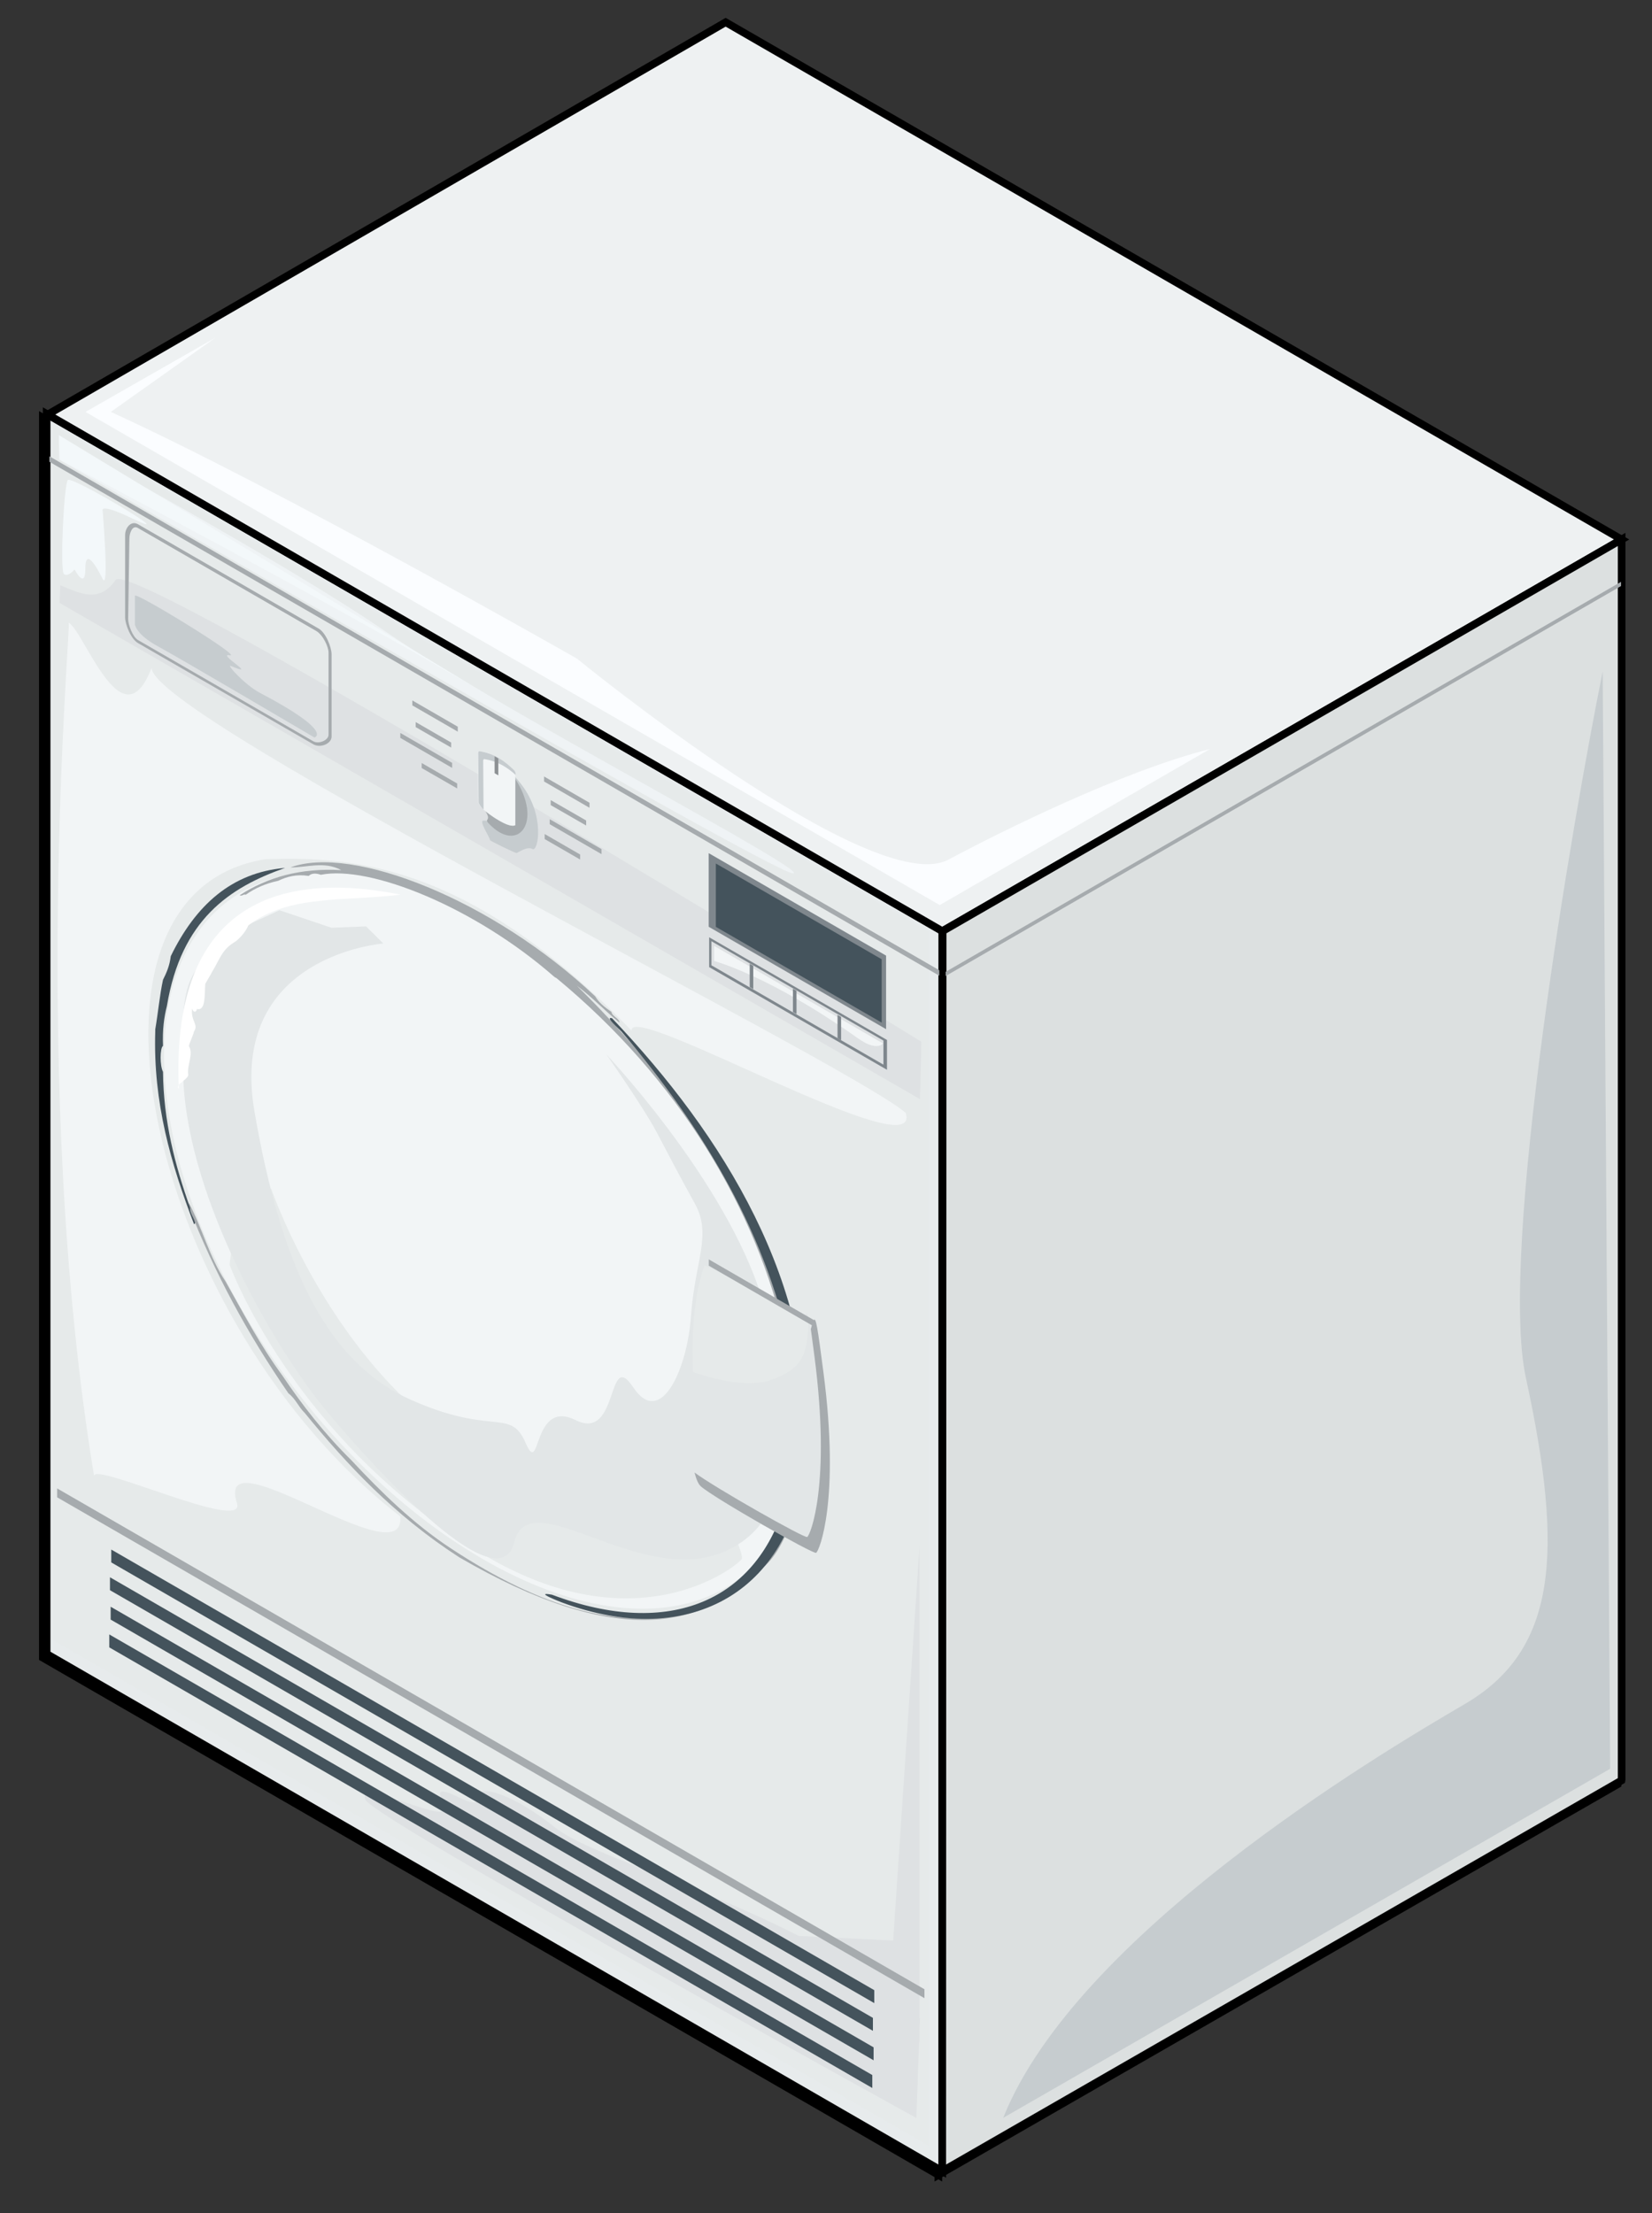 <?xml version="1.0" encoding="utf-8"?>
<!-- Generator: Adobe Illustrator 16.0.4, SVG Export Plug-In . SVG Version: 6.00 Build 0)  -->
<!DOCTYPE svg PUBLIC "-//W3C//DTD SVG 1.1//EN" "http://www.w3.org/Graphics/SVG/1.1/DTD/svg11.dtd">
<svg version="1.1" xmlns="http://www.w3.org/2000/svg" xmlns:xlink="http://www.w3.org/1999/xlink" x="0px" y="0px"
	 width="217.07px" height="290.72px" viewBox="0 0 217.07 290.72" enable-background="new 0 0 217.07 290.72" xml:space="preserve">
<rect x="0" y="0" width="217.07" height="290.72" fill="#333333" stroke="none"/>
<g id="Washer">
	<g>
		<polygon fill="#E7EBEC" stroke="#000000" stroke-miterlimit="10" points="123.3,285.7 5.63,217.76 5.63,54.87 123.3,122.81 		"/>
		<polyline fill="#EEF1F2" stroke="#000000" stroke-miterlimit="10" points="5.63,54.88 123.3,122.82 212.57,71.37 94.85,3.43 
			5.82,54.93 		"/>
		<polygon fill="#DCE0E0" stroke="#000000" stroke-miterlimit="10" points="212.56,234.38 212.57,234.27 212.57,71.36 
			123.35,122.82 123.3,285.7 		"/>
		<path fill="#FBFDFF" d="M122.98,119.39L10.73,54.62l17.09-9.76l-13.76,9.76c22.07,10.06,61.24,32.4,61.24,32.4
			s38.83,31.73,48.82,26.41c6.92-3.69,22.87-11.63,34.37-14.53L122.98,119.39z"/>
		<polygon fill="#A6ABAE" points="212.49,76.94 123.76,128.17 123.76,128.71 212.49,77.48 		"/>
		<path fill="#C6CCCF" d="M211.04,232.87l0.02-0.11L210.08,88.7c-3.93,19.48-13.69,76.22-10.09,92.8
			c5.04,23.2,4.03,35.81-8.07,42.87c-11.68,6.81-51.03,30.32-60.61,54.33L211.04,232.87z"/>
		<polygon fill="#E6EAEA" points="121.84,282.48 7.03,216.2 7.03,57.27 121.84,123.56 		"/>
		<g>
			<path fill="#44535C" d="M90.65,173.01C90.65,172.84,90.52,164.17,90.65,173.01L90.65,173.01z"/>
			<path fill="#44535C" d="M87.64,190.6c-0.54,0.98-1.15,1.84-1.81,2.59C87.74,192.78,88.66,191.99,87.64,190.6z"/>
			<path fill="#44535C" d="M70.92,192.76c-0.46,0.02-0.91-0.03-1.32-0.18c-1.53-0.23-2.59-0.43-2.83-0.55
				c0.63-0.15,1.2-0.27,1.73-0.38c-0.09-0.16-0.16-0.33-0.22-0.52c0.42,0.12,0.83,0.22,1.24,0.32c4.49-0.82,4.75,0.01,3.63,0.68
				c12.57,1.59,16.28-6.83,14.26-19.01c0.17,1.63,0.91,4.31,1.06,6.52c-0.25-0.31-1.05-1.34-1.24-1.53c0.32,1.93-0.68,3.44-1.1,4.72
				c-1.4-2.53,0.81-3,0.99-4.82c-2.44-2.36-0.02,4.51-5.01,2.75c2.42-2.39,3.09-6.07,2.01-11.05c2.73,5.65,0.38-0.96,0.03-0.11
				c0.6-2.39,0.93-2.16,1.43-1.94c-1.95-6.53,0.73-4.16-3.35-11.22c7.32,8.67,6.37,6.95,8.43,16.59c-0.04-2.75-0.5-5.48-1.3-8.16
				c-4.45-10.61-12.67-21.05-22.3-27.63c-4.94-3.17-10.07-5.38-14.74-6.26c-10.21-1.45-17.34,4.53-17.34,16.29
				c0,7.39,2.82,15.75,7.44,23.51c0.09,0.15,0.18,0.29,0.27,0.44c0.17,0.29,0.35,0.57,0.53,0.86c0.16,0.25,0.31,0.49,0.47,0.74
				c0.08,0.12,0.16,0.24,0.23,0.35c2.67,4.07,5.78,7.83,9.09,11.11c3.38,3.32,7.07,6.21,10.94,8.44c3.48,2.01,6.82,3.32,9.91,3.99
				c4.74,0.83,8.96-0.15,11.97-3.52C82.3,193.93,75.39,193.35,70.92,192.76z M87.13,182.41c0.11-0.51,0.1-1.62,0.25-2.6
				C88.09,181.79,86.47,185.51,87.13,182.41z M36.61,149.99c0.57,1.51,0.58,3.25,1.01,4.82C37.11,154.27,36.35,151.68,36.61,149.99z
				 M38.88,151.82c0.18,0.43,0.25,0.61-0.01-0.02c-2.71-5.65-2.79-9.85-0.25-12.6C40.15,142.6,44.61,165.86,38.88,151.82z
				 M42.64,147C47.17,154.22,40.01,153.27,42.64,147L42.64,147z M55.96,173.63C56.41,173.89,55.96,174.47,55.96,173.63
				c-0.04,5.07-4.3-2.82-6.54-7.76C58.56,174.05,60.74,176.64,55.96,173.63z M55.96,171.39c-0.39-0.59-3.58-4.13-6.3-8.59
				c-1.82-2.7-3.31-5.75-3.75-8.93c0.53,3,2.05,6.14,3.75,8.93C55.04,170.76,63.31,175.63,55.96,171.39z M60.99,174.54
				c0.69,0.44,1.22,1.15,1.76,1.26C61.2,175.61,57.44,172.25,60.99,174.54z M59.99,155.27c0.4-0.27,1.9,0.36,2.51,1.2
				C61.99,157.09,61,155.81,59.99,155.27z M61.49,149.66c-7.89-4.54-0.14-7.24-3.02-11.21c1.53,2.11,0.74-1.69,0.12-0.34
				C60.32,133.83,66.76,149.02,61.49,149.66z M69.04,188.15c1.14-0.45,3.82,1.5,5.28,1.55C74.81,190.78,70.84,189.04,69.04,188.15z
				 M81.35,169.85c1.32,1.73-0.15,3.19,0,4.74C80.54,173.01,81.1,171.16,81.35,169.85z M78.59,169c0.7,1.27-0.33,1.97-0.25,3.09
				C77.94,171.3,78.46,169.8,78.59,169z M77.24,174.8c0.32-0.55,0.61-1.17,0.84-1.86C77.98,173.66,77.68,174.28,77.24,174.8
				c-1.28,2.19-3.27,3.31-5.96,3.35c0.56,0.25-0.42,0.37-3.51-0.44C70.51,177.72,75.28,177.15,77.24,174.8z M72.15,180.73
				c-0.15,0.05-0.34,0.1-0.6,0.15c0.16-0.54,0.89-0.55,0.94-0.39c0.81-0.34,1.63-0.67,2.44-1.01c-0.02-0.01-0.04-0.01-0.06-0.02
				c-1.77,0.44-3.79,0.39-6.09-0.18c3.48-0.12,5.5-0.06,6.09,0.18c0.09-0.02,0.17-0.04,0.26-0.06c0.65-0.27,1.3-0.54,1.95-0.81
				c-0.61,0.35-1.26,0.61-1.95,0.81c-0.07,0.03-0.13,0.06-0.2,0.08C75.44,179.73,74.51,180.14,72.15,180.73z M68.03,140.23
				c-0.04,0.75-1.54-0.41-1.51-1.12C67.29,139.37,67.44,139.89,68.03,140.23z M68.03,143.97c-0.79,0.3-1.7-0.75-2.76-1.6
				C65.5,140.71,67.8,142.04,68.03,143.97z M66.77,144.24c2.87,2.47,3.77,9.88,0,8.22C65.09,149.94,65.04,144.73,66.77,144.24z
				 M68.07,182.32c4.01,0.25,8.02,0.5,12.02,0.75C85.01,189.93,72.72,184.29,68.07,182.32c-0.35-0.02-0.7-0.04-1.05-0.06
				c4.91,1.14,4.15,2.86,0,0C65.78,181.4,66.47,181.64,68.07,182.32z"/>
			<path fill="#44535C" d="M85.8,166.32c0.7,2.36,1.61,4.68,1.97,6.84C87.32,168.89,86.42,166.58,85.8,166.32z"/>
			<path fill="#44535C" d="M72.49,180.49c-0.31,0.13-0.63,0.26-0.94,0.39c0.22-0.05,0.4-0.1,0.6-0.15
				C72.42,180.64,72.51,180.55,72.49,180.49z"/>
			<path fill="#44535C" d="M87.12,178c0.03,0.03,0.07,0.07,0.11,0.1c-0.02-0.14-0.05-0.29-0.09-0.43
				C87.14,177.79,87.13,177.9,87.12,178z"/>
			<path fill="#44535C" d="M68.5,191.65c0.26,0.47,0.65,0.76,1.1,0.93c0.41,0.06,0.85,0.12,1.32,0.18c0.85-0.04,1.69-0.32,2.23-0.64
				c-1.14-0.15-2.34-0.37-3.63-0.68C69.2,191.5,68.86,191.57,68.5,191.65z"/>
			<path fill="#44535C" d="M55.96,171.39C56.05,171.44,55.1,170.08,55.96,171.39L55.96,171.39z"/>
			<path fill="#44535C" d="M38.87,151.8c0,0.01,0.01,0.02,0.01,0.02C38.48,150.83,37.53,148.52,38.87,151.8z"/>
			<path fill="#44535C" d="M71.29,178.15c-0.41-0.18-1.64-0.43-3.51-0.44C69.06,178.03,70.22,178.17,71.29,178.15z"/>
			<path fill="#44535C" d="M42.64,147C42.16,148.13,43.55,148.45,42.64,147L42.64,147z"/>
		</g>
		<path fill="#EFF3F5" d="M7.94,59.09c0,0.8,0,2.6,0,2.6s93.6,54.31,96.14,54.17c2.54-0.13-40.02-22.37-52.97-31.38
			C38.15,75.47,7.94,59.09,7.94,59.09z"/>
		<path fill="#F3F8FA" d="M7.91,58.48c0,1.17,0.12,3.22,0.12,3.22S47.25,82.36,64.3,92.67C81.35,102.98,7.91,58.48,7.91,58.48z"/>
		<path fill="#F2F5F6" d="M20.05,88.96c0.03,6.54,90.4,51.3,98.77,58.25c2.46,7.65-36.31-14.82-35.9-10.74
			c-20.7-21.38-35.73-22.9-47.98-22.45c-28.02,4.49-14.89,60.93,17.69,86.04c0.81,8.26-24.57-11.25-21.36-1.65
			c1,3.75-18.74-5.48-18.74-3.64C4.03,143.27,9.49,83.92,9.2,83.04C11.31,84.26,16.2,98.99,20.05,88.96z"/>
		<path fill="#DEE1E3" d="M8.09,78.14c2.63,1.08,5.08,2.41,7.27-0.71c2.19-3.11,105.51,60.48,105.51,60.48l-0.18,7.52L8,80.45
			L8.09,78.14z"/>
		<g>
			<path fill="#A6ABAE" d="M35.97,96.63L17.93,86.21c-0.94-0.54-1.7-2.44-1.7-3.38V70.67c0-0.93,0.76-1.96,1.7-1.42l18.75,10.82
				c0.94,0.54,1.7,2.44,1.7,3.38v12.17C38.37,96.55,36.91,97.17,35.97,96.63z M17.89,69.73c-0.72-0.41-1.11,0.68-1.11,1.4
				l-0.16,11.93c0,0.72,0.58,2.34,1.3,2.75l18.05,10.42c0.72,0.41,2-0.13,2-0.85V83.22c0-0.72-0.7-2.3-1.64-2.84L17.89,69.73z"/>
		</g>
		<polygon fill="#A6ABAE" points="122.85,129.05 5.94,61.56 5.94,60.84 122.85,128.33 		"/>
		<path fill="#C6CCCF" d="M63.5,108.96c-0.67-0.04,1.05,2.52,0.85,2.53c-0.2,0.01,3.29,1.71,3.48,1.7c0.2-0.01,1.38-0.94,2.1-0.52
			c0.72,0.42,1.71-4.33-1.45-8.44c-3.15-4.11-1.12,1.46-1.12,2.26C67.38,107.3,66,109.11,63.5,108.96z"/>
		<path fill="#A6ABAE" d="M67.66,103.45l0,6.11c0,0-0.69,0.65-3.88-1.81l0,0c0.82,1.29-0.2,0.93,0.41,1.58
			C68.02,113.4,71.38,109.18,67.66,103.45z"/>
		<path fill="#F2F5F6" d="M62.87,99.84c2.1,0.3,3.49,1.41,4.55,2.45c0.23,0.22,0.26,0.49,0.26,0.49l0,6.78c0,0-0.73,0.7-4.2-2.06
			c-0.37-0.3-0.64-0.89-0.64-0.89l-0.06-6.6L62.87,99.84z"/>
		<polygon fill="#A6ABAE" points="60.16,97.31 54.2,93.88 54.2,93.22 60.16,96.66 		"/>
		<polygon fill="#A6ABAE" points="59.28,99.39 54.64,96.71 54.64,96.06 59.28,98.74 		"/>
		<polygon fill="#A6ABAE" points="59.41,102.05 52.63,98.13 52.63,97.48 59.41,101.39 		"/>
		<polygon fill="#A6ABAE" points="60.07,104.75 55.43,102.07 55.43,101.41 60.07,104.09 		"/>
		<polygon fill="#A6ABAE" points="71.45,103.84 77.41,107.27 77.41,106.62 71.45,103.18 		"/>
		<polygon fill="#A6ABAE" points="72.33,106.92 76.97,109.6 76.97,108.95 72.33,106.27 		"/>
		<polygon fill="#A6ABAE" points="72.2,109.43 78.98,113.35 78.98,112.69 72.2,108.77 		"/>
		<polygon fill="#A6ABAE" points="71.54,111.37 76.18,114.05 76.18,113.39 71.54,110.72 		"/>
		<path fill="#C6CCCF" d="M63.48,101.06l0.09-0.16c1.85,0.27,3.15,1.16,4.16,2.08v-0.18c0,0-0.03-0.26-0.26-0.49
			c-1.06-1.03-2.45-2.15-4.55-2.45l-0.09,0.16l0.06,6.6c0,0,0.27,0.59,0.64,0.89c0,0,0.01,0.01,0.01,0.01L63.48,101.06z"/>
		<polygon fill="#8D9194" points="65.47,103.04 64.97,102.75 64.97,100.53 65.47,100.82 		"/>
		<path fill="#DEE1E3" d="M120.63,267.39l0.06-1.59c-0.02-0.01-0.04-0.02-0.06-0.03v-61.71l-3.44,51.54l-12.38-0.61
			c-14.07-7.2-27.5-10.66-31.99-14.26c-5.14-4.13-10.04-5.8-10.04-3.93c0,1.87-2.8-0.45-4.44-0.69c-1.63-0.24,1.4,2.68-0.7,2.63
			c-2.1-0.05-10.74-4.1-9.57-1.56c1.17,2.54,72.15,41.66,72.15,41.66l0.36-9.96l0.05,0.03V267.39L120.63,267.39z"/>
		<polygon fill="#A6ABAE" points="122.87,264.1 6.07,196.66 6.07,195.46 122.87,262.89 		"/>
		<polygon fill="#7F878D" points="116.37,141.59 93.08,128.14 93.08,124.23 116.37,137.68 		"/>
		<polygon fill="#DEE1E3" points="115.9,140.91 93.37,127.91 93.37,124.76 115.9,137.77 		"/>
		<path fill="#F2F5F6" d="M93.72,125.36c0,0.35,0,1.98,0,1.98s7.12,1.82,18.81,10.1c2.59,1.83,3.31,0.69,3.31,0.69L93.72,125.36z"/>
		<polygon fill="#7F878D" points="98.86,131.02 98.39,130.75 98.39,127.71 98.86,127.98 		"/>
		<polygon fill="#7F878D" points="104.52,134.29 104.05,134.02 104.05,130.97 104.52,131.24 		"/>
		<polygon fill="#7F878D" points="110.36,137.71 109.89,137.44 109.89,134.4 110.36,134.67 		"/>
		<polygon fill="#7F878D" points="116.25,126.64 93.02,113.22 93.02,122.85 116.25,136.27 		"/>
		<polygon fill="#44535C" points="115.67,127.12 93.95,114.58 93.95,122.87 115.67,135.41 		"/>
		<path fill="#DEE1E3" d="M35.46,157.92c-4.73,0.77-5.43,10-5.43,10s8.24,22.85,33.1,37.85c20.14,12.15,33.27,1.7,33.97,0.7
			c0.7-1-7.35-15.98-7.35-15.98s-4.55,15.93-28.55,1.38C43.34,181.04,35.46,157.92,35.46,157.92z"/>
		<path fill="#C6CCCF" d="M84.69,155.23c0,0-15.85-26.76-31.26-26.98c-18.1-0.25-13,4.14-13,4.14s5.76-4.32,15.2-1.62
			C64.31,133.25,74.61,139.88,84.69,155.23z"/>
		<path fill="#A6ABAE" d="M101.3,168.07c-5.39-13.84-14.08-26.26-25.54-37.49c2.06,1.53,3.64,3.26,5.59,4.83
			c-0.07-0.59-0.99-0.82-1.06-1.42c-0.89-0.6-1.68-1.24-2.13-2.03c-13.49-12.7-31.84-19.85-39.92-16.89
			c2.06,0.05,4.41-0.87,6.65,0.36c-5.31-0.3-9.68,0.91-13.3,3.29c0.38,0.15,0.45-0.18,0.8-0.08c1.25-0.88,2.67-1.49,4.26-1.82
			c1.13-0.53,2.37-0.89,3.99-0.64c0.35-0.34,0.87-0.4,1.6-0.15c6.45-1.28,20.2,4.27,30.6,13.39c0.09,0.05,0.18,0.1,0.27,0.15
			c15.92,13.16,26.26,30.14,30.07,47.59c-0.39-0.08-1.38-1.11-1.33-0.5c0.62,0.36,1.24,0.72,1.86,1.08
			c1.51,6.62,1.34,16.38-0.23,21.13c0,0-0.05,0.11-0.04,0.12c-5.87,14.01-19.88,21.27-44.17,5.27c-4.92-3.24-9.1-7.32-13.04-11.54
			c-3.53-3.48-6.44-7.23-9.05-11.11c-2.9-3.93-5.1-8.16-7.45-12.33c-2.13-3.19-3.01-6.92-4.79-10.26c0,0.18,0,0.36,0,0.53
			c3.31,8.57,7.73,16.67,13.04,24.38c0.97,0.75,1.3,1.76,2.13,2.57c5.57,6.8,11.68,13.37,20.22,18.9
			c20.4,11.87,31.82,9.52,39.65,1.49C106.46,201.72,107.53,182.26,101.3,168.07z"/>
		<path fill="#44535C" d="M72.49,210.32c15.45,5.83,26.99,0.8,30.7-12.55c0.02-0.06-0.45-0.05,0-0.53
			c2.21-2.38,1.8-12.25,0.76-17.73c-3.04-16.02-11.49-30.13-22.33-42.91c-0.32-0.37-2.3-2.04-1.27-1.79
			c14.52,15.25,26.84,34.93,25.38,56.78c-1.22,18.14-15.02,26.04-31.97,19.72C73.78,211.32,69.9,209.85,72.49,210.32z"/>
		<path fill="#44535C" d="M22.57,126.71c3.25-6.66,7.97-10.95,14.97-11.56c-7.31,2.56-13.6,6.77-15.48,18.08
			c-0.36,1.44-0.6,3.05-0.51,5.22c-0.42,0.3-0.42,2.63,0,3.41c0.07,6.44,1.57,12.23,3.55,17.79c-0.12,0.69,1.05,2.12,0.51,2.13
			c-3-7.81-5.38-15.91-5.08-25.23c0-0.09,0-0.17,0-0.26c0.37-2.12,0.58-4.49,1.02-6.5C21.98,128.92,22.4,128.01,22.57,126.71z"/>
		<g>
			<path fill="#A6ABAE" d="M115.13,276.83l-22.25-12.85c-0.94-0.54-1.7-2.44-1.7-3.38v-10.77c0-0.94,0.76-1.96,1.7-1.42l22.95,13.25
				c0.93,0.54,1.7,2.44,1.7,3.38v10.77C117.53,276.75,116.06,277.37,115.13,276.83z M92.85,248.9c-0.72-0.41-1.11,0.68-1.11,1.4
				l-0.16,10.53c0,0.72,0.58,2.34,1.3,2.75l22.25,12.85c0.72,0.41,2-0.13,2-0.85v-10.77c0-0.72-0.7-2.3-1.63-2.84L92.85,248.9z"/>
		</g>
		<path fill="#FFFFFF" d="M22.33,143.45c-0.64-0.48,1.4-1.28,1.23-1.9c-0.18-1.14,0.74-2.69,0.09-3.67c0-0.26,0.66-1.64,0.66-1.9
			c0.66-0.99-0.43-1.32-0.24-3.01c0.28,0.71,0.63,0.3,0.63,0.04c1.2,0.32,0.98-1.98,1.09-3.27c0-0.08,0.83-1.4,0.83-1.49
			c1.08-1.73,1.31-2.94,2.89-3.94c0.64-0.34,1.61-1.44,1.93-2.26c5.34-4.1,12.74-3.11,19.93-4.03
			C33.89,114.55,21.32,120.66,22.33,143.45z"/>
		<path fill="#F3F8FA" d="M15.28,67.82c5.05,2.21-5.97-4-6.35-3.34c-0.37,0.66-0.74,12-0.37,12.39c0.37,0.39,0.99-0.83,0.99-0.83
			s0.49,1.18,0.37-1.68c-0.04-1.08-0.35-6.73,0.27-5.14c0.62,1.58,2.37-1.96,2.37-1.96S12.19,66.46,15.28,67.82z"/>
		
			<linearGradient id="SVGID_1_" gradientUnits="userSpaceOnUse" x1="25.891" y1="755.547" x2="27.992" y2="758.656" gradientTransform="matrix(1 0 0 -1 -0.055 841.75)">
			<stop  offset="0" style="stop-color:#C2C6C9"/>
			<stop  offset="0.146" style="stop-color:#BABDC2"/>
			<stop  offset="0.332" style="stop-color:#A7AAB1"/>
			<stop  offset="0.539" style="stop-color:#8C8F99"/>
			<stop  offset="0.761" style="stop-color:#6B6E7B"/>
			<stop  offset="0.994" style="stop-color:#454D5D"/>
			<stop  offset="1" style="stop-color:#444C5C"/>
		</linearGradient>
		<path fill="url(#SVGID_1_)" d="M35.02,88.32c0-0.96-0.64-2.1-1.42-2.56l-12.82-7.4c-0.79-0.45-1.42-0.05-1.42,0.91
			c0,0.08,0.01,0.17,0.02,0.26l0.02,0.01c0.13,1.76,0.7,3.37,1.39,3.77l12.82,7.4c0.69,0.4,1.26-0.55,1.39-2.17L35,88.55
			C35.01,88.48,35.02,88.4,35.02,88.32z"/>
	</g>
</g>
<g id="Dryer">
	<polygon fill="#E7EBEC" stroke="#000000" stroke-miterlimit="10" points="123.81,285.2 6.13,217.26 6.13,54.37 123.81,122.3 	"/>
	<polyline fill="#EEF1F2" stroke="#000000" stroke-miterlimit="10" points="6.13,54.37 123.81,122.31 213.08,70.87 95.35,2.92 
		6.32,54.42 	"/>
	<polygon fill="#DCE0E0" stroke="#000000" stroke-miterlimit="10" points="213.06,233.88 213.08,233.76 213.08,70.86 123.86,122.31 
		123.81,285.2 	"/>
	<path fill="#FBFDFF" d="M123.48,118.89L11.23,54.11l17.09-9.76l-13.76,9.76c22.07,10.06,61.24,32.4,61.24,32.4
		s38.83,31.73,48.82,26.41c6.92-3.69,22.87-11.63,34.37-14.53L123.48,118.89z"/>
	<polygon fill="#E6EAEA" points="122.04,281.87 6.86,215.38 6.86,55.95 122.04,122.44 	"/>
	<path fill="#EFF3F5" d="M7.77,57.77c0,0.8,0,2.61,0,2.61s93.9,54.48,96.45,54.35c2.55-0.13-40.14-22.44-53.14-31.49
		C38.08,74.2,7.77,57.77,7.77,57.77z"/>
	<path fill="#F3F8FA" d="M7.74,57.16c0,1.17,0.12,3.23,0.12,3.23s39.35,20.73,56.45,31.07C81.41,101.8,7.74,57.16,7.74,57.16z"/>
	<path fill="#F2F5F6" d="M19.92,87.73c0.03,6.56,90.69,51.46,99.08,58.44c2.47,7.67-36.43-14.87-36.01-10.78
		c-20.77-21.45-35.84-22.98-48.14-22.52c-28.11,4.5-14.93,61.12,17.74,86.32c0.81,8.28-24.65-11.28-21.43-1.66
		c1,3.77-18.8-5.49-18.8-3.65C3.84,142.22,9.32,82.67,9.03,81.8C11.15,83.02,16.06,97.8,19.92,87.73z"/>
	<path fill="#DEE1E3" d="M7.92,76.88c2.63,1.08,5.09,2.41,7.29-0.71c2.2-3.12,105.85,60.67,105.85,60.67l-0.18,7.54L7.83,79.2
		L7.92,76.88z"/>
	<path fill="#C6CCCF" d="M17.73,78.27v3.77c0,0,0.13,1.3,3.05,2.88c2.92,1.58,20.54,11.96,20.54,11.96s2.65-0.71-7.15-5.86
		c-1.99-1.04-4.5-3.82-3.84-3.54c3.91,1.65-1.99-1.76-0.13-1.4C32.04,86.43,17.59,77.58,17.73,78.27z"/>
	<g>
		<path fill="#A6ABAE" d="M41.17,97.77L18.14,84.48c-0.94-0.54-1.7-2.45-1.7-3.39v-10.8c0-0.94,0.76-1.96,1.7-1.42l23.73,13.7
			c0.94,0.54,1.7,2.45,1.7,3.39v10.8C43.57,97.69,42.1,98.31,41.17,97.77z M18.11,69.35C17.39,68.93,17,70.04,17,70.76l-0.16,10.56
			c0,0.72,0.58,2.35,1.3,2.76l23.02,13.29c0.72,0.42,2.01-0.13,2.01-0.85v-10.8c0-0.72-0.7-2.31-1.64-2.85L18.11,69.35z"/>
	</g>
	<polygon fill="#A6ABAE" points="123.42,128.17 6.49,60.66 6.49,59.94 123.42,127.45 	"/>
	<path fill="#C6CCCF" d="M63.51,107.8c-0.67-0.04,1.05,2.53,0.86,2.54c-0.2,0.01,3.3,1.72,3.49,1.71c0.2-0.01,1.38-0.94,2.11-0.52
		c0.73,0.42,1.71-4.35-1.45-8.47c-3.16-4.12-1.12,1.46-1.12,2.27C67.4,106.14,66.01,107.94,63.51,107.8z"/>
	<path fill="#A6ABAE" d="M67.68,102.27l0,6.12c0,0-0.69,0.65-3.89-1.82l0,0c0.82,1.29-0.2,0.94,0.41,1.58
		C68.04,112.25,71.42,108.01,67.68,102.27z"/>
	<path fill="#F2F5F6" d="M62.88,98.65c2.11,0.3,3.5,1.42,4.57,2.45c0.23,0.23,0.26,0.49,0.26,0.49l0,6.8c0,0-0.73,0.7-4.22-2.07
		c-0.37-0.3-0.64-0.89-0.64-0.89l-0.06-6.62L62.88,98.65z"/>
	<polygon fill="#A6ABAE" points="60.15,96.11 54.18,92.66 54.18,92.01 60.15,95.46 	"/>
	<polygon fill="#A6ABAE" points="59.28,98.2 54.62,95.51 54.62,94.85 59.28,97.54 	"/>
	<polygon fill="#A6ABAE" points="59.41,100.87 52.6,96.93 52.6,96.28 59.41,100.21 	"/>
	<polygon fill="#A6ABAE" points="60.07,103.57 55.41,100.89 55.41,100.23 60.07,102.92 	"/>
	<polygon fill="#A6ABAE" points="71.49,102.66 77.46,106.11 77.46,105.45 71.49,102 	"/>
	<polygon fill="#A6ABAE" points="72.36,105.76 77.02,108.44 77.02,107.78 72.36,105.1 	"/>
	<polygon fill="#A6ABAE" points="72.23,108.27 79.04,112.2 79.04,111.54 72.23,107.61 	"/>
	<polygon fill="#A6ABAE" points="71.57,110.22 76.23,112.91 76.23,112.25 71.57,109.56 	"/>
	<path fill="#C6CCCF" d="M63.49,99.87l0.09-0.16c1.86,0.27,3.16,1.17,4.17,2.08v-0.18c0,0-0.03-0.26-0.26-0.49
		c-1.07-1.04-2.46-2.15-4.57-2.45l-0.09,0.16l0.06,6.62c0,0,0.27,0.59,0.64,0.89c0,0,0.01,0.01,0.01,0.01L63.49,99.87z"/>
	<polygon fill="#8D9194" points="65.48,101.85 64.99,101.57 64.99,99.34 65.48,99.63 	"/>
	<path fill="#DEE1E3" d="M120.82,266.73l0.06-1.6c-0.02-0.01-0.04-0.02-0.06-0.03v-61.9l-3.46,51.71l-12.42-0.61
		c-14.12-7.22-27.59-10.69-32.09-14.31c-5.15-4.15-10.07-5.81-10.07-3.94s-2.81-0.45-4.45-0.7c-1.64-0.24,1.41,2.69-0.7,2.64
		c-2.11-0.05-10.77-4.11-9.6-1.56s72.38,41.79,72.38,41.79l0.36-9.99l0.05,0.03V266.73L120.82,266.73z"/>
	<polygon fill="#A6ABAE" points="121.47,262.48 7.51,196.69 7.51,195.52 121.47,261.31 	"/>
	<polygon fill="#7F878D" points="116.55,140.53 93.18,127.04 93.18,123.12 116.55,136.61 	"/>
	<polygon fill="#DEE1E3" points="116.08,139.85 93.48,126.8 93.48,123.64 116.08,136.69 	"/>
	<path fill="#F2F5F6" d="M93.83,124.25c0,0.36,0,1.99,0,1.99s7.14,1.83,18.87,10.13c2.6,1.84,3.32,0.69,3.32,0.69L93.83,124.25z"/>
	<polygon fill="#7F878D" points="98.98,129.93 98.51,129.66 98.51,126.6 98.98,126.87 	"/>
	<polygon fill="#7F878D" points="104.66,133.21 104.19,132.94 104.19,129.88 104.66,130.15 	"/>
	<polygon fill="#7F878D" points="110.52,136.64 110.05,136.37 110.05,133.31 110.52,133.58 	"/>
	<polygon fill="#7F878D" points="116.43,125.53 93.12,112.07 93.12,121.74 116.43,135.19 	"/>
	<polygon fill="#44535C" points="115.85,126.01 94.06,113.43 94.06,121.75 115.85,134.33 	"/>
	<path fill="#F2F5F6" d="M105.42,187.11c0,23.16-18.77,31.09-41.93,17.72c-23.16-13.37-41.93-42.98-41.93-66.14
		s18.77-31.09,41.93-17.72C86.65,134.34,105.42,163.95,105.42,187.11z"/>
	<path fill="#A6ABAE" d="M101.43,167.1c-5.41-13.88-14.13-26.34-25.63-37.61c2.06,1.53,3.65,3.27,5.61,4.85
		c-0.07-0.6-0.99-0.83-1.07-1.42c-0.89-0.6-1.68-1.25-2.13-2.04c-13.53-12.74-31.94-19.92-40.04-16.94
		c2.07,0.05,4.42-0.87,6.67,0.36c-5.33-0.3-9.71,0.92-13.35,3.3c0.38,0.16,0.45-0.18,0.8-0.07c1.25-0.88,2.67-1.49,4.27-1.83
		c1.13-0.54,2.38-0.89,4-0.64c0.35-0.34,0.88-0.4,1.6-0.15c6.47-1.29,20.27,4.28,30.7,13.43c0.09,0.05,0.18,0.1,0.27,0.15
		c15.97,13.2,26.34,30.23,30.17,47.74c-0.39-0.08-1.38-1.11-1.33-0.5c0.62,0.36,1.24,0.72,1.87,1.08c1.51,6.64,1.34,16.43-0.23,21.2
		c0,0-0.05,0.11-0.04,0.12c-5.88,14.06-19.94,21.33-44.31,5.28c-4.94-3.25-9.13-7.35-13.08-11.58c-3.54-3.49-6.47-7.25-9.08-11.14
		c-2.91-3.95-5.12-8.19-7.47-12.37c-2.14-3.2-3.02-6.94-4.81-10.29c0,0.18,0,0.36,0,0.54c3.32,8.6,7.76,16.72,13.08,24.46
		c0.98,0.75,1.3,1.77,2.14,2.57c5.58,6.83,11.72,13.41,20.29,18.96c20.47,11.9,31.92,9.55,39.78,1.49
		C106.61,200.85,107.68,181.33,101.43,167.1z"/>
	<path fill="#44535C" d="M72.53,209.48c15.5,5.85,27.08,0.81,30.8-12.59c0.02-0.06-0.45-0.05,0-0.53
		c2.22-2.39,1.81-12.29,0.76-17.78c-3.04-16.07-11.52-30.22-22.4-43.04c-0.32-0.37-2.3-2.04-1.27-1.79
		c14.56,15.3,26.93,35.04,25.46,56.96c-1.22,18.2-15.07,26.12-32.07,19.78C73.82,210.49,69.93,209.01,72.53,209.48z"/>
	<path fill="#44535C" d="M22.44,125.6c3.26-6.68,7.99-10.99,15.02-11.59c-7.33,2.57-13.64,6.79-15.53,18.14
		c-0.36,1.44-0.6,3.06-0.51,5.23c-0.42,0.3-0.42,2.64,0,3.42c0.06,6.46,1.57,12.27,3.56,17.85c-0.12,0.69,1.05,2.12,0.51,2.14
		c-3.01-7.84-5.39-15.96-5.09-25.31c0-0.09,0-0.18,0-0.26c0.37-2.13,0.58-4.5,1.02-6.52C21.86,127.82,22.28,126.91,22.44,125.6z"/>
	<path fill="#E6EAEA" d="M35.62,156.11c-4.74,0.78-5.45,10.03-5.45,10.03s8.26,22.92,33.2,37.97c20.2,12.19,33.38,1.7,34.08,0.7
		c0.7-1-7.38-16.03-7.38-16.03s-4.57,15.98-28.64,1.39C43.52,179.3,35.62,156.11,35.62,156.11z"/>
	<path fill="#E2E6E7" d="M28.14,123.51l8.59-3.94l6.82,2.3l4.55-0.18l2.27,2.25c0,0-20.47,1.53-16.93,22.08
		c3.54,20.55,9.6,32.95,20.47,37.82c10.87,4.87,13.14,1.03,15.16,5.71c2.02,4.68,0.8-5.87,6.57-3c5.77,2.86,4.04-9.61,7.58-4.29
		c3.54,5.32,7.08-2.24,7.58-9.44c0.51-7.2,2.78-10.58,0.51-14.7c-2.27-4.12-3.22-5.96-4.99-9.32c-1.77-3.36-6.63-10.27-6.63-10.27
		s14.59,15.39,19.9,30.4c5.31,15.01,6.13,31-4.99,35.12c-11.12,4.12-25.06-9.43-27.04-1.44c-1.98,7.99-17.69-8.92-24.51-17.08
		c-6.82-8.16-18.19-27.6-18.95-43.5C23.33,126.12,25.86,128.99,28.14,123.51z"/>
	<path fill="#FFFFFF" d="M23.5,143.01c-0.64-0.48,1.4-1.28,1.23-1.91c-0.18-1.14,0.74-2.7,0.09-3.68c0-0.26,0.66-1.65,0.66-1.9
		c0.66-0.99-0.43-1.33-0.24-3.02c0.28,0.72,0.63,0.3,0.63,0.04c1.2,0.32,0.99-1.98,1.1-3.27c0-0.09,0.83-1.41,0.83-1.49
		c1.08-1.74,1.31-2.95,2.9-3.95c0.64-0.34,1.62-1.45,1.93-2.27c5.36-4.11,12.78-3.12,20-4.04C35.09,114.01,22.48,120.14,23.5,143.01
		z"/>
	<path fill="#E2E6E7" d="M90.64,178.86c-1.55,1.59-1.38,13.95,0.41,15.54c1.79,1.59,14.75,8.93,15.16,8.75
		c0.41-0.18,3.16-6.95,0.96-23.7c-2.07-15.8-0.14,0.33-6.48,0.26C94.36,179.63,91.33,178.16,90.64,178.86z"/>
	<path fill="#F3F8FA" d="M17.35,68.09c7.14,3.42-7.91-5.62-8.43-5.04c-0.53,0.57-1.05,11.86-0.53,12.34
		c0.53,0.48,1.41-0.59,1.41-0.59s1.41,2.74,1.41-0.07s1.41-0.42,2.28,1.32c0.88,1.74,0-8.96,0-8.96S12.97,65.99,17.35,68.09z"/>
	<path fill="#E6EAEA" d="M92.58,166.21c-2.07,5.56-1.52,14.01-1.52,14.01s6.34,2.42,10.2,1.06c3.86-1.36,4.96-2.92,4.96-8.16
		C106.23,172.71,92.58,166.21,92.58,166.21z"/>
	<path fill="#A6ABAE" d="M108.2,180.28c-0.77-5.93-0.99-7.36-1.29-6.84v-0.05l-13.78-7.96v0.83l13.55,7.83
		c-0.04,0.15-0.09,0.31-0.14,0.49c0.13,0.96,0.29,2.15,0.48,3.62c2.19,16.76-0.55,23.53-0.96,23.7c-0.39,0.17-12.09-6.45-14.8-8.47
		c0.22,0.87,0.49,1.51,0.81,1.8c1.79,1.59,14.75,8.93,15.16,8.75C107.65,203.8,110.4,197.03,108.2,180.28z"/>
	<polygon fill="#44535C" points="114.88,263.13 14.62,205.24 14.62,203.55 114.88,261.43 	"/>
	<polygon fill="#44535C" points="114.7,266.77 14.45,208.89 14.45,207.19 114.7,265.07 	"/>
	<polygon fill="#44535C" points="114.79,270.64 14.54,212.75 14.54,211.06 114.79,268.94 	"/>
	<polygon fill="#44535C" points="114.62,274.28 14.36,216.4 14.36,214.7 114.62,272.58 	"/>
	<polygon fill="#A6ABAE" points="213,76.43 124.26,127.66 124.26,128.21 213,76.98 	"/>
	<path fill="#C6CCCF" d="M211.55,232.36l0.02-0.11L210.59,88.2c-3.93,19.48-13.69,76.22-10.09,92.8c5.04,23.2,4.03,35.81-8.07,42.87
		c-11.68,6.81-51.03,30.32-60.61,54.33L211.55,232.36z"/>
</g>
</svg>
